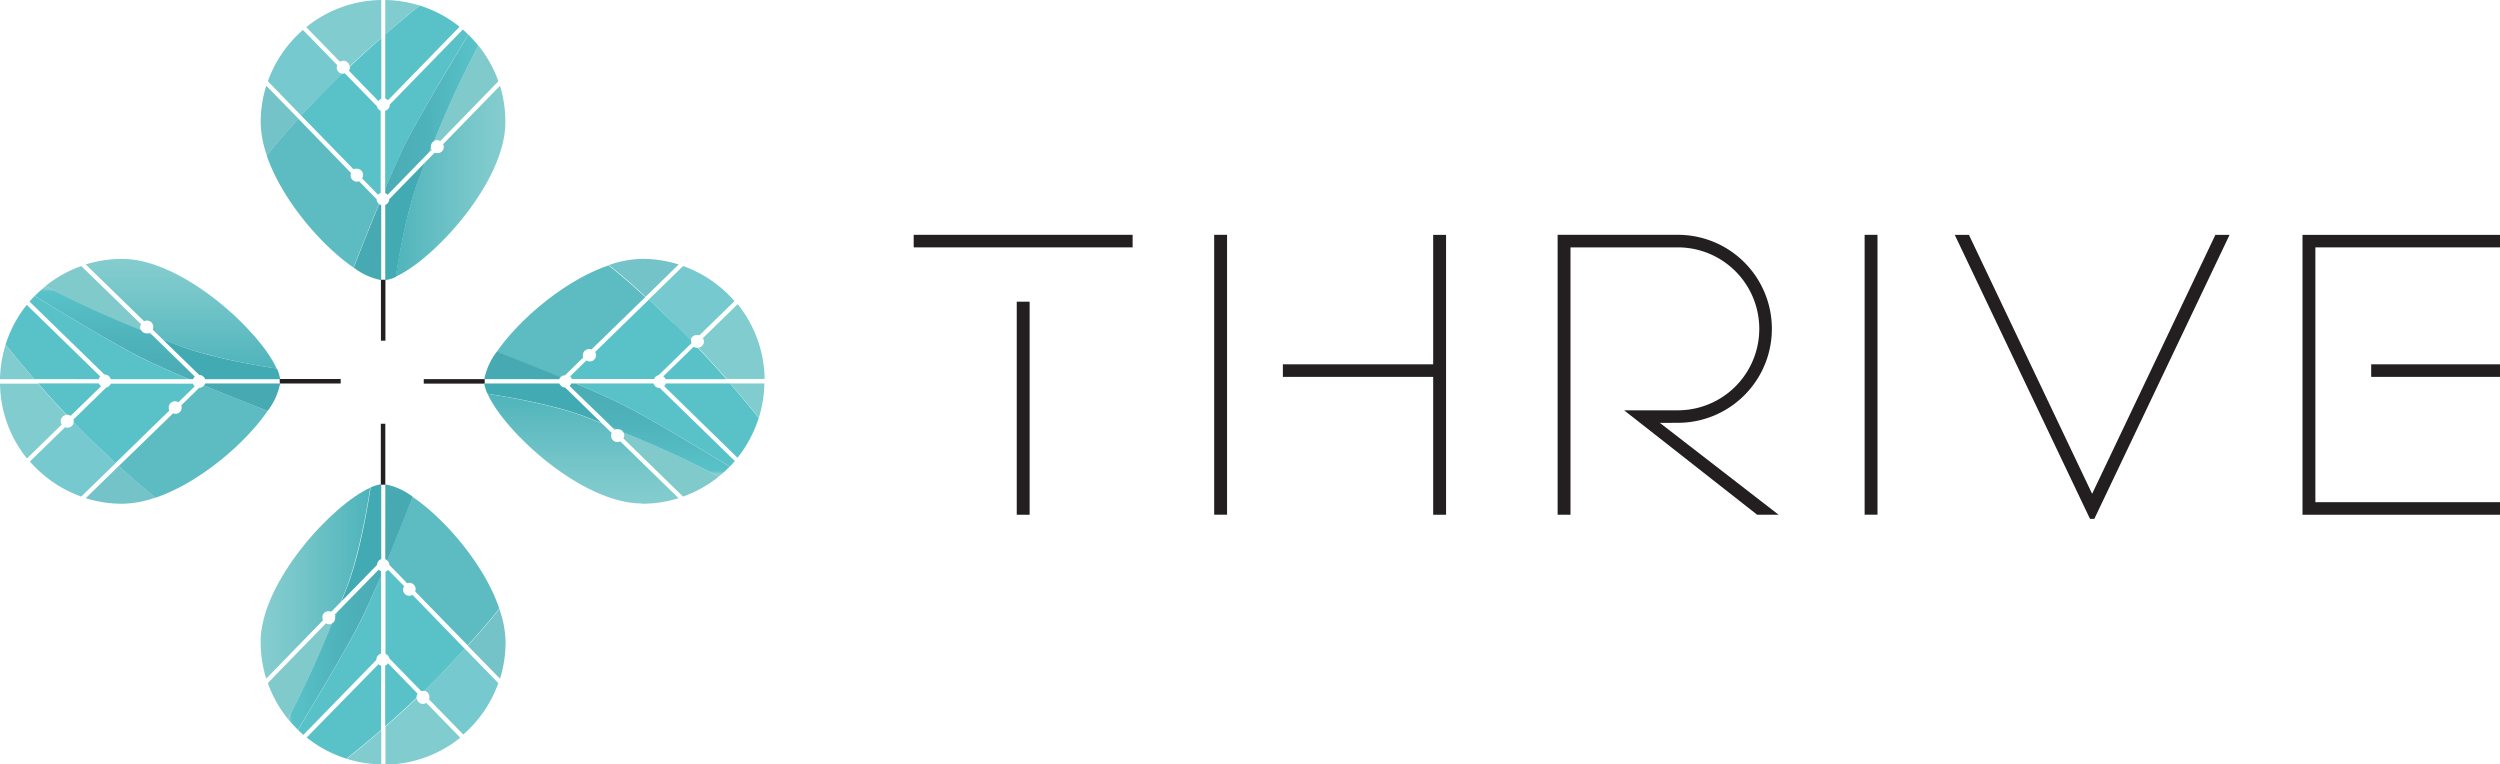 <svg xmlns="http://www.w3.org/2000/svg" xmlns:xlink="http://www.w3.org/1999/xlink" viewBox="0 0 400 122.3"><defs><clipPath id="a"><path d="M70.91,23.06a1,1,0,0,1-1,1.44,1,1,0,0,1-.37-.07L68,26l-.83,2.08c-2,5.11-3.34,12.75-3.86,16.18,6.07-2.7,17.55-15.11,17.55-24.7A19.58,19.58,0,0,0,80,13.72Z" fill="none"/></clipPath><linearGradient id="b" x1="11.14" y1="385.54" x2="11.36" y2="385.54" gradientTransform="matrix(81.13, 0, 0, -81.13, -840.69, 31307.68)" gradientUnits="userSpaceOnUse"><stop offset="0" stop-color="#4eb4bb"/><stop offset="0.14" stop-color="#57b8be"/><stop offset="0.7" stop-color="#78c7ca"/><stop offset="1" stop-color="#85cdcf"/></linearGradient><clipPath id="c"><path d="M65,22.69c-.94,1.85-2.15,4.59-3.39,7.53v.67a1,1,0,0,1,.41.28l6.66-6.84.25-.6a.88.88,0,0,1,0-.27,1,1,0,0,1,.53-.9A158.42,158.42,0,0,1,76.54,7.3a19.57,19.57,0,0,0-1.6-1.76C72.38,9.76,67.32,18.18,65,22.69" fill="none"/></clipPath><linearGradient id="d" x1="10.43" y1="384.43" x2="10.65" y2="384.43" gradientTransform="matrix(68.86, 0, 0, -68.86, -656.64, 26492.19)" gradientUnits="userSpaceOnUse"><stop offset="0" stop-color="#4aacb4"/><stop offset="0.46" stop-color="#4fb3bb"/><stop offset="0.97" stop-color="#59c2c9"/><stop offset="1" stop-color="#85cdcf"/></linearGradient><clipPath id="e"><path d="M41.7,102.73a19.58,19.58,0,0,0,.89,5.85l9.09-9.34A1,1,0,0,1,53,97.88l1.55-1.59.83-2.08c2-5.11,3.34-12.75,3.86-16.18-6.07,2.7-17.55,15.11-17.55,24.7" fill="none"/></clipPath><linearGradient id="f" x1="19.97" y1="388.84" x2="20.18" y2="388.84" gradientTransform="matrix(-81.13, 0, 0, 81.13, 1679.14, -31452.89)" xlink:href="#b"/><clipPath id="g"><path d="M53.88,98l-.25.6a.87.87,0,0,1,0,.27,1,1,0,0,1-.53.9A158.45,158.45,0,0,1,46.05,115a19.61,19.61,0,0,0,1.6,1.76c2.56-4.22,7.62-12.64,9.91-17.15C58.5,97.77,59.72,95,61,92.09v-.67a1,1,0,0,1-.41-.28Z" fill="none"/></clipPath><linearGradient id="h" x1="20.83" y1="388.32" x2="21.04" y2="388.32" gradientTransform="matrix(-68.86, 0, 0, 68.86, 1495.09, -26637.4)" xlink:href="#d"/><clipPath id="i"><path d="M102.73,80.6a19.59,19.59,0,0,0,5.85-.89l-9.34-9.09a1,1,0,0,1-1.36-1.33l-1.59-1.55-2.08-.83C89.1,64.87,81.46,63.56,78,63c2.7,6.07,15.11,17.56,24.7,17.56" fill="none"/></clipPath><linearGradient id="j" x1="17.21" y1="382.79" x2="17.43" y2="382.79" gradientTransform="matrix(0, 81.13, 81.13, 0, -30961.73, -1333.19)" xlink:href="#b"/><clipPath id="k"><path d="M91.41,61.35a1,1,0,0,1-.28.41L98,68.42l.6.25a.88.88,0,0,1,.27,0,1,1,0,0,1,.9.53A158.39,158.39,0,0,1,115,76.25a19.61,19.61,0,0,0,1.76-1.6c-4.22-2.56-12.64-7.62-17.15-9.91-1.85-.94-4.59-2.15-7.53-3.39Z" fill="none"/></clipPath><linearGradient id="l" x1="17.58" y1="381.19" x2="17.79" y2="381.19" gradientTransform="matrix(0, 68.86, 68.86, 0, -26146.24, -1149.14)" xlink:href="#d"/><clipPath id="m"><path d="M13.72,42.31l9.34,9.09a1,1,0,0,1,1.36,1.33L26,54.28l2.08.83c5.11,2,12.75,3.34,16.18,3.86-2.7-6.07-15.11-17.55-24.7-17.55a19.58,19.58,0,0,0-5.85.89" fill="none"/></clipPath><linearGradient id="n" x1="13.9" y1="391.6" x2="14.12" y2="391.6" gradientTransform="matrix(0, -81.13, -81.13, 0, 31798.84, 1186.64)" xlink:href="#b"/><clipPath id="o"><path d="M5.54,47.36C9.76,49.92,18.18,55,22.69,57.27c1.85.94,4.59,2.15,7.53,3.39h.67a1,1,0,0,1,.28-.41l-6.84-6.66-.6-.25a.88.88,0,0,1-.27,0,1,1,0,0,1-.9-.53A158.4,158.4,0,0,1,7.3,45.77a19.6,19.6,0,0,0-1.75,1.59" fill="none"/></clipPath><linearGradient id="p" x1="13.68" y1="391.57" x2="13.89" y2="391.57" gradientTransform="matrix(0, -68.86, -68.86, 0, 26983.35, 1002.59)" xlink:href="#d"/></defs><title>Artboard 1</title><rect x="146.19" y="37.57" width="35.03" height="2.01" fill="#231f20"/><rect x="162.68" y="48.27" width="2.06" height="34.09" fill="#231f20"/><polygon points="229.31 58.29 205.26 58.29 205.26 60.3 229.31 60.3 229.31 82.36 231.37 82.36 231.37 37.58 229.31 37.58 229.31 58.29" fill="#231f20"/><rect x="194.27" y="37.57" width="2.06" height="44.78" fill="#231f20"/><path d="M268.46,67.65a15,15,0,1,0,0-30.08H249.22V82.36h2.06V39.58h17.17a13,13,0,1,1,0,26.07h-8.59l21.29,16.71h3.43l-19-14.7Z" fill="#231f20"/><rect x="298.34" y="37.57" width="2.06" height="44.78" fill="#231f20"/><polygon points="334.74 79.01 315.03 37.58 312.76 37.58 334.4 83.02 335.09 83.02 356.73 37.58 354.46 37.58 334.74 79.01" fill="#231f20"/><polygon points="368.4 37.58 368.4 82.36 400 82.36 400 80.35 370.46 80.35 370.46 39.58 400 39.58 400 37.58 368.4 37.58" fill="#231f20"/><rect x="379.39" y="58.29" width="20.61" height="2.01" fill="#231f20"/><rect x="60.95" y="44.76" width="0.72" height="9.75" fill="#231f20"/><path d="M52,14.46c-1.47,1.51-2.74,2.85-3.84,4l8.4,8.62A1,1,0,0,1,57.1,27a1,1,0,0,1,1,1,1,1,0,0,1-.17.53l2.55,2.62a1,1,0,0,1,.43-.27V17.72a1,1,0,0,1-.61-.73l-5.13-5.26a1,1,0,0,1-.31.06l-.16,0c-.9.88-1.81,1.77-2.71,2.69" fill="#59c2c9"/><path d="M61.64,15.79a1,1,0,0,1,.44.25L73.53,4.28A19.51,19.51,0,0,0,67.16.89c-1.49,1.19-3.4,2.76-5.52,4.59Z" fill="#59c2c9"/><path d="M56,10.75a1,1,0,0,1-.18.56l4.74,4.87a1,1,0,0,1,.45-.37V6.08c-1.59,1.39-3.29,2.92-5,4.56a1,1,0,0,1,0,.12" fill="#59c2c9"/><path d="M69.07,24a1.23,1.23,0,0,1-.11-.24l-.25.6Z" fill="#59c2c9"/><path d="M69.95,22.43a1,1,0,0,1,.49.14L79.74,13a19.6,19.6,0,0,0-3.2-5.72,158.39,158.39,0,0,0-7.1,15.27,1,1,0,0,1,.51-.14" fill="#80cacc"/><path d="M74.94,5.54q-.43-.42-.89-.82l-11.68,12s0,0,0,0a1,1,0,0,1-.74,1V30.22c1.24-2.94,2.45-5.68,3.39-7.53,2.29-4.5,7.35-12.93,9.91-17.15" fill="#59c2c9"/><path d="M60.25,31.86h0L57.45,29a1,1,0,0,1-.35.07,1,1,0,0,1-1-1,1,1,0,0,1,.08-.37L47.74,19c-2.6,2.83-4.16,4.72-5.06,5.89,2.41,7.1,8.83,14.48,13.89,17.92.91-2.34,2.45-6.25,4.07-10.17a1,1,0,0,1-.38-.79" fill="#5cbcc1"/><g clip-path="url(#a)"><rect x="63.33" y="13.72" width="17.55" height="30.56" fill="url(#b)"/></g><path d="M53.88,10.75a1,1,0,0,1,.07-.34L48.47,4.79A19.59,19.59,0,0,0,42.86,13L48.2,18.5c1.1-1.19,2.37-2.52,3.84-4,.9-.92,1.8-1.82,2.71-2.69a1,1,0,0,1-.87-1" fill="#76c9ce"/><path d="M61.64,5.49c2.12-1.84,4-3.4,5.52-4.59A19.58,19.58,0,0,0,61.64,0Z" fill="#80ccce"/><path d="M49,4.34l5.4,5.54a1,1,0,0,1,.53-.17,1,1,0,0,1,1,.92C57.66,9,59.36,7.47,61,6.08V0A19.5,19.5,0,0,0,49,4.34" fill="#80ccce"/><path d="M42.6,13.72a19.58,19.58,0,0,0-.89,5.86,16.71,16.71,0,0,0,1,5.32c.9-1.17,2.46-3.07,5.06-5.89Z" fill="#73c3c8"/><g clip-path="url(#c)"><rect x="61.64" y="5.54" width="14.9" height="25.64" fill="url(#d)"/></g><path d="M61,32.83a1.06,1.06,0,0,1-.33-.18c-1.62,3.92-3.16,7.84-4.07,10.17a10.51,10.51,0,0,0,4.39,2Z" fill="#47aab3"/><path d="M61.64,32.82v12a6,6,0,0,0,1.7-.51c.52-3.43,1.82-11.07,3.86-16.18L68,26l-5.72,5.87a1,1,0,0,1-.67.93" fill="#42aab3"/><rect x="60.93" y="67.8" width="0.72" height="9.75" fill="#231f20"/><path d="M70.55,107.84c1.47-1.51,2.74-2.85,3.84-4L66,95.18a1,1,0,0,1-.51.15,1,1,0,0,1-1-1,1,1,0,0,1,.17-.53l-2.55-2.62a1,1,0,0,1-.43.27v13.16a1,1,0,0,1,.61.73l5.13,5.26a1,1,0,0,1,.31-.06l.16,0c.9-.88,1.81-1.77,2.71-2.69" fill="#59c2c9"/><path d="M61,106.52a1,1,0,0,1-.44-.25L49.07,118a19.51,19.51,0,0,0,6.37,3.39c1.49-1.19,3.4-2.76,5.52-4.59Z" fill="#59c2c9"/><path d="M66.64,111.55a1,1,0,0,1,.18-.56l-4.74-4.87a1,1,0,0,1-.45.37v9.73c1.59-1.39,3.29-2.92,5-4.56a1,1,0,0,1,0-.12" fill="#59c2c9"/><path d="M53.53,98.33a1.23,1.23,0,0,1,.11.24l.25-.6Z" fill="#59c2c9"/><path d="M52.64,99.88a1,1,0,0,1-.49-.14l-9.3,9.55a19.6,19.6,0,0,0,3.2,5.72,158.39,158.39,0,0,0,7.1-15.27,1,1,0,0,1-.51.14" fill="#80cacc"/><path d="M47.65,116.76q.43.42.89.82l11.68-12s0,0,0,0a1,1,0,0,1,.74-1V92.09c-1.24,2.94-2.45,5.68-3.39,7.53-2.29,4.5-7.35,12.93-9.91,17.15" fill="#59c2c9"/><path d="M62.35,90.45h0l2.8,2.87a1,1,0,0,1,.35-.07,1,1,0,0,1,1,1,1,1,0,0,1-.08.37l8.4,8.63c2.6-2.83,4.16-4.72,5.06-5.89C77.51,90.31,71.09,82.93,66,79.49c-.91,2.34-2.45,6.25-4.07,10.17a1,1,0,0,1,.38.79" fill="#5cbcc1"/><g clip-path="url(#e)"><rect x="41.7" y="78.03" width="17.55" height="30.56" fill="url(#f)"/></g><path d="M68.71,111.55a1,1,0,0,1-.07.34l5.48,5.63a19.59,19.59,0,0,0,5.61-8.22l-5.35-5.49c-1.1,1.19-2.37,2.52-3.84,4-.9.92-1.8,1.82-2.71,2.69a1,1,0,0,1,.87,1" fill="#76c9ce"/><path d="M61,116.82c-2.12,1.84-4,3.4-5.52,4.59a19.58,19.58,0,0,0,5.52.89Z" fill="#80ccce"/><path d="M73.61,118l-5.4-5.54a1,1,0,0,1-.53.17,1,1,0,0,1-1-.92c-1.72,1.63-3.42,3.16-5,4.55v6.08a19.5,19.5,0,0,0,12-4.34" fill="#80ccce"/><path d="M80,108.59a19.58,19.58,0,0,0,.89-5.86,16.71,16.71,0,0,0-1-5.32c-.9,1.17-2.46,3.07-5.06,5.89Z" fill="#73c3c8"/><g clip-path="url(#g)"><rect x="46.05" y="91.13" width="14.9" height="25.64" fill="url(#h)"/></g><path d="M61.64,89.48a1.06,1.06,0,0,1,.33.18c1.62-3.92,3.16-7.84,4.07-10.17a10.51,10.51,0,0,0-4.39-2Z" fill="#47aab3"/><path d="M61,89.48v-12a6,6,0,0,0-1.7.51c-.52,3.43-1.82,11.07-3.86,16.18l-.83,2.08,5.72-5.87a1,1,0,0,1,.67-.93" fill="#42aab3"/><rect x="67.8" y="60.66" width="9.75" height="0.72" fill="#231f20"/><path d="M107.84,51.76c-1.51-1.47-2.85-2.74-4-3.84l-8.62,8.4a1,1,0,0,1,.15.51,1,1,0,0,1-1,1,1,1,0,0,1-.53-.17l-2.62,2.55a1,1,0,0,1,.27.43h13.16a1,1,0,0,1,.73-.61l5.26-5.13a1,1,0,0,1-.06-.31,1,1,0,0,1,0-.16c-.88-.9-1.77-1.81-2.69-2.71" fill="#59c2c9"/><path d="M106.52,61.35a1,1,0,0,1-.25.44L118,73.24a19.51,19.51,0,0,0,3.39-6.37c-1.19-1.49-2.76-3.4-4.59-5.52Z" fill="#59c2c9"/><path d="M111.55,55.66a1,1,0,0,1-.56-.18l-4.87,4.74a1,1,0,0,1,.37.45h9.73c-1.39-1.59-2.92-3.29-4.56-5h-.12" fill="#59c2c9"/><path d="M98.33,68.78a1.23,1.23,0,0,1,.24-.11l-.6-.25Z" fill="#59c2c9"/><path d="M99.88,69.66a1,1,0,0,1-.14.49l9.55,9.3a19.6,19.6,0,0,0,5.72-3.2,158.39,158.39,0,0,0-15.27-7.1,1,1,0,0,1,.14.51" fill="#80cacc"/><path d="M116.76,74.66q.42-.43.82-.89l-12-11.68h0a1,1,0,0,1-1-.74H92.09c2.94,1.24,5.68,2.45,7.53,3.39,4.5,2.29,12.93,7.35,17.15,9.91" fill="#59c2c9"/><path d="M90.45,60h0l2.87-2.8a1,1,0,0,1-.07-.35,1,1,0,0,1,1-1,1,1,0,0,1,.37.08l8.63-8.4c-2.83-2.6-4.72-4.16-5.89-5.06-7.1,2.41-14.48,8.83-17.92,13.89,2.34.91,6.25,2.45,10.17,4.07a1,1,0,0,1,.79-.38" fill="#5cbcc1"/><g clip-path="url(#i)"><rect x="78.03" y="63.05" width="30.55" height="17.56" fill="url(#j)"/></g><path d="M111.55,53.59a1,1,0,0,1,.34.07l5.63-5.48a19.59,19.59,0,0,0-8.22-5.61l-5.49,5.35c1.19,1.1,2.52,2.37,4,3.84.92.9,1.82,1.8,2.69,2.71a1,1,0,0,1,1-.87" fill="#76c9ce"/><path d="M116.82,61.35c1.84,2.12,3.4,4,4.59,5.52a19.58,19.58,0,0,0,.89-5.52Z" fill="#80ccce"/><path d="M118,48.7l-5.54,5.4a1,1,0,0,1,.17.53,1,1,0,0,1-.92,1c1.63,1.72,3.16,3.42,4.55,5h6.08a19.5,19.5,0,0,0-4.34-12" fill="#80ccce"/><path d="M108.59,42.31a19.58,19.58,0,0,0-5.86-.89,16.71,16.71,0,0,0-5.32,1c1.17.9,3.07,2.46,5.89,5.06Z" fill="#73c3c8"/><g clip-path="url(#k)"><rect x="91.13" y="61.35" width="25.64" height="14.9" fill="url(#l)"/></g><path d="M89.48,60.67a1.06,1.06,0,0,1,.18-.33c-3.92-1.62-7.84-3.16-10.17-4.07a10.51,10.51,0,0,0-2,4.39Z" fill="#47aab3"/><path d="M89.48,61.35h-12A6,6,0,0,0,78,63c3.43.52,11.07,1.82,16.18,3.86l2.08.83L90.42,62a1,1,0,0,1-.93-.67" fill="#42aab3"/><rect x="44.76" y="60.64" width="9.75" height="0.72" fill="#231f20"/><path d="M14.46,70.26c1.51,1.47,2.85,2.74,4,3.84l8.62-8.4A1,1,0,0,1,27,65.2a1,1,0,0,1,1-1,1,1,0,0,1,.53.17l2.62-2.55a1,1,0,0,1-.27-.43H17.72A1,1,0,0,1,17,62l-5.26,5.13a1,1,0,0,1,.06.31,1,1,0,0,1,0,.16c.88.9,1.77,1.81,2.69,2.71" fill="#59c2c9"/><path d="M15.79,60.67a1,1,0,0,1,.25-.44L4.28,48.78A19.51,19.51,0,0,0,.89,55.14c1.19,1.49,2.76,3.4,4.59,5.52Z" fill="#59c2c9"/><path d="M10.75,66.35a1,1,0,0,1,.56.18l4.87-4.74a1,1,0,0,1-.37-.45H6.08c1.39,1.59,2.92,3.29,4.56,5h.12" fill="#59c2c9"/><path d="M24,53.24a1.23,1.23,0,0,1-.24.11l.6.25Z" fill="#59c2c9"/><path d="M22.43,52.36a1,1,0,0,1,.14-.49L13,42.57a19.6,19.6,0,0,0-5.72,3.2,158.39,158.39,0,0,0,15.27,7.1,1,1,0,0,1-.14-.51" fill="#80cacc"/><path d="M5.54,47.36q-.42.43-.82.89l12,11.68h0a1,1,0,0,1,1,.74H30.22c-2.94-1.24-5.68-2.45-7.53-3.39C18.18,55,9.76,49.92,5.54,47.36" fill="#59c2c9"/><path d="M31.86,62.06h0L29,64.86a1,1,0,0,1,.07.35,1,1,0,0,1-1,1,1,1,0,0,1-.37-.08L19,74.57c2.83,2.6,4.72,4.16,5.89,5.06C32,77.22,39.37,70.8,42.82,65.74c-2.34-.91-6.25-2.45-10.17-4.07a1,1,0,0,1-.79.38" fill="#5cbcc1"/><g clip-path="url(#m)"><rect x="13.72" y="41.42" width="30.56" height="17.55" fill="url(#n)"/></g><path d="M10.75,68.43a1,1,0,0,1-.34-.07L4.79,73.84A19.59,19.59,0,0,0,13,79.45L18.5,74.1c-1.19-1.1-2.52-2.37-4-3.84-.92-.9-1.82-1.8-2.69-2.71a1,1,0,0,1-1,.87" fill="#76c9ce"/><path d="M5.49,60.67c-1.84-2.12-3.4-4-4.59-5.52A19.58,19.58,0,0,0,0,60.67Z" fill="#80ccce"/><path d="M4.34,73.32l5.54-5.4a1,1,0,0,1-.17-.53,1,1,0,0,1,.92-1c-1.63-1.72-3.16-3.42-4.55-5H0a19.5,19.5,0,0,0,4.34,12" fill="#80ccce"/><path d="M13.72,79.71a19.58,19.58,0,0,0,5.86.89,16.71,16.71,0,0,0,5.32-1c-1.17-.9-3.07-2.46-5.89-5.06Z" fill="#73c3c8"/><g clip-path="url(#o)"><rect x="5.54" y="45.77" width="25.64" height="14.9" fill="url(#p)"/></g><path d="M32.83,61.35a1.06,1.06,0,0,1-.18.33c3.92,1.62,7.84,3.16,10.17,4.07a10.51,10.51,0,0,0,2-4.39Z" fill="#47aab3"/><path d="M32.82,60.67h12a6,6,0,0,0-.51-1.7c-3.43-.52-11.07-1.82-16.18-3.86L26,54.28,31.89,60a1,1,0,0,1,.93.67" fill="#42aab3"/></svg>